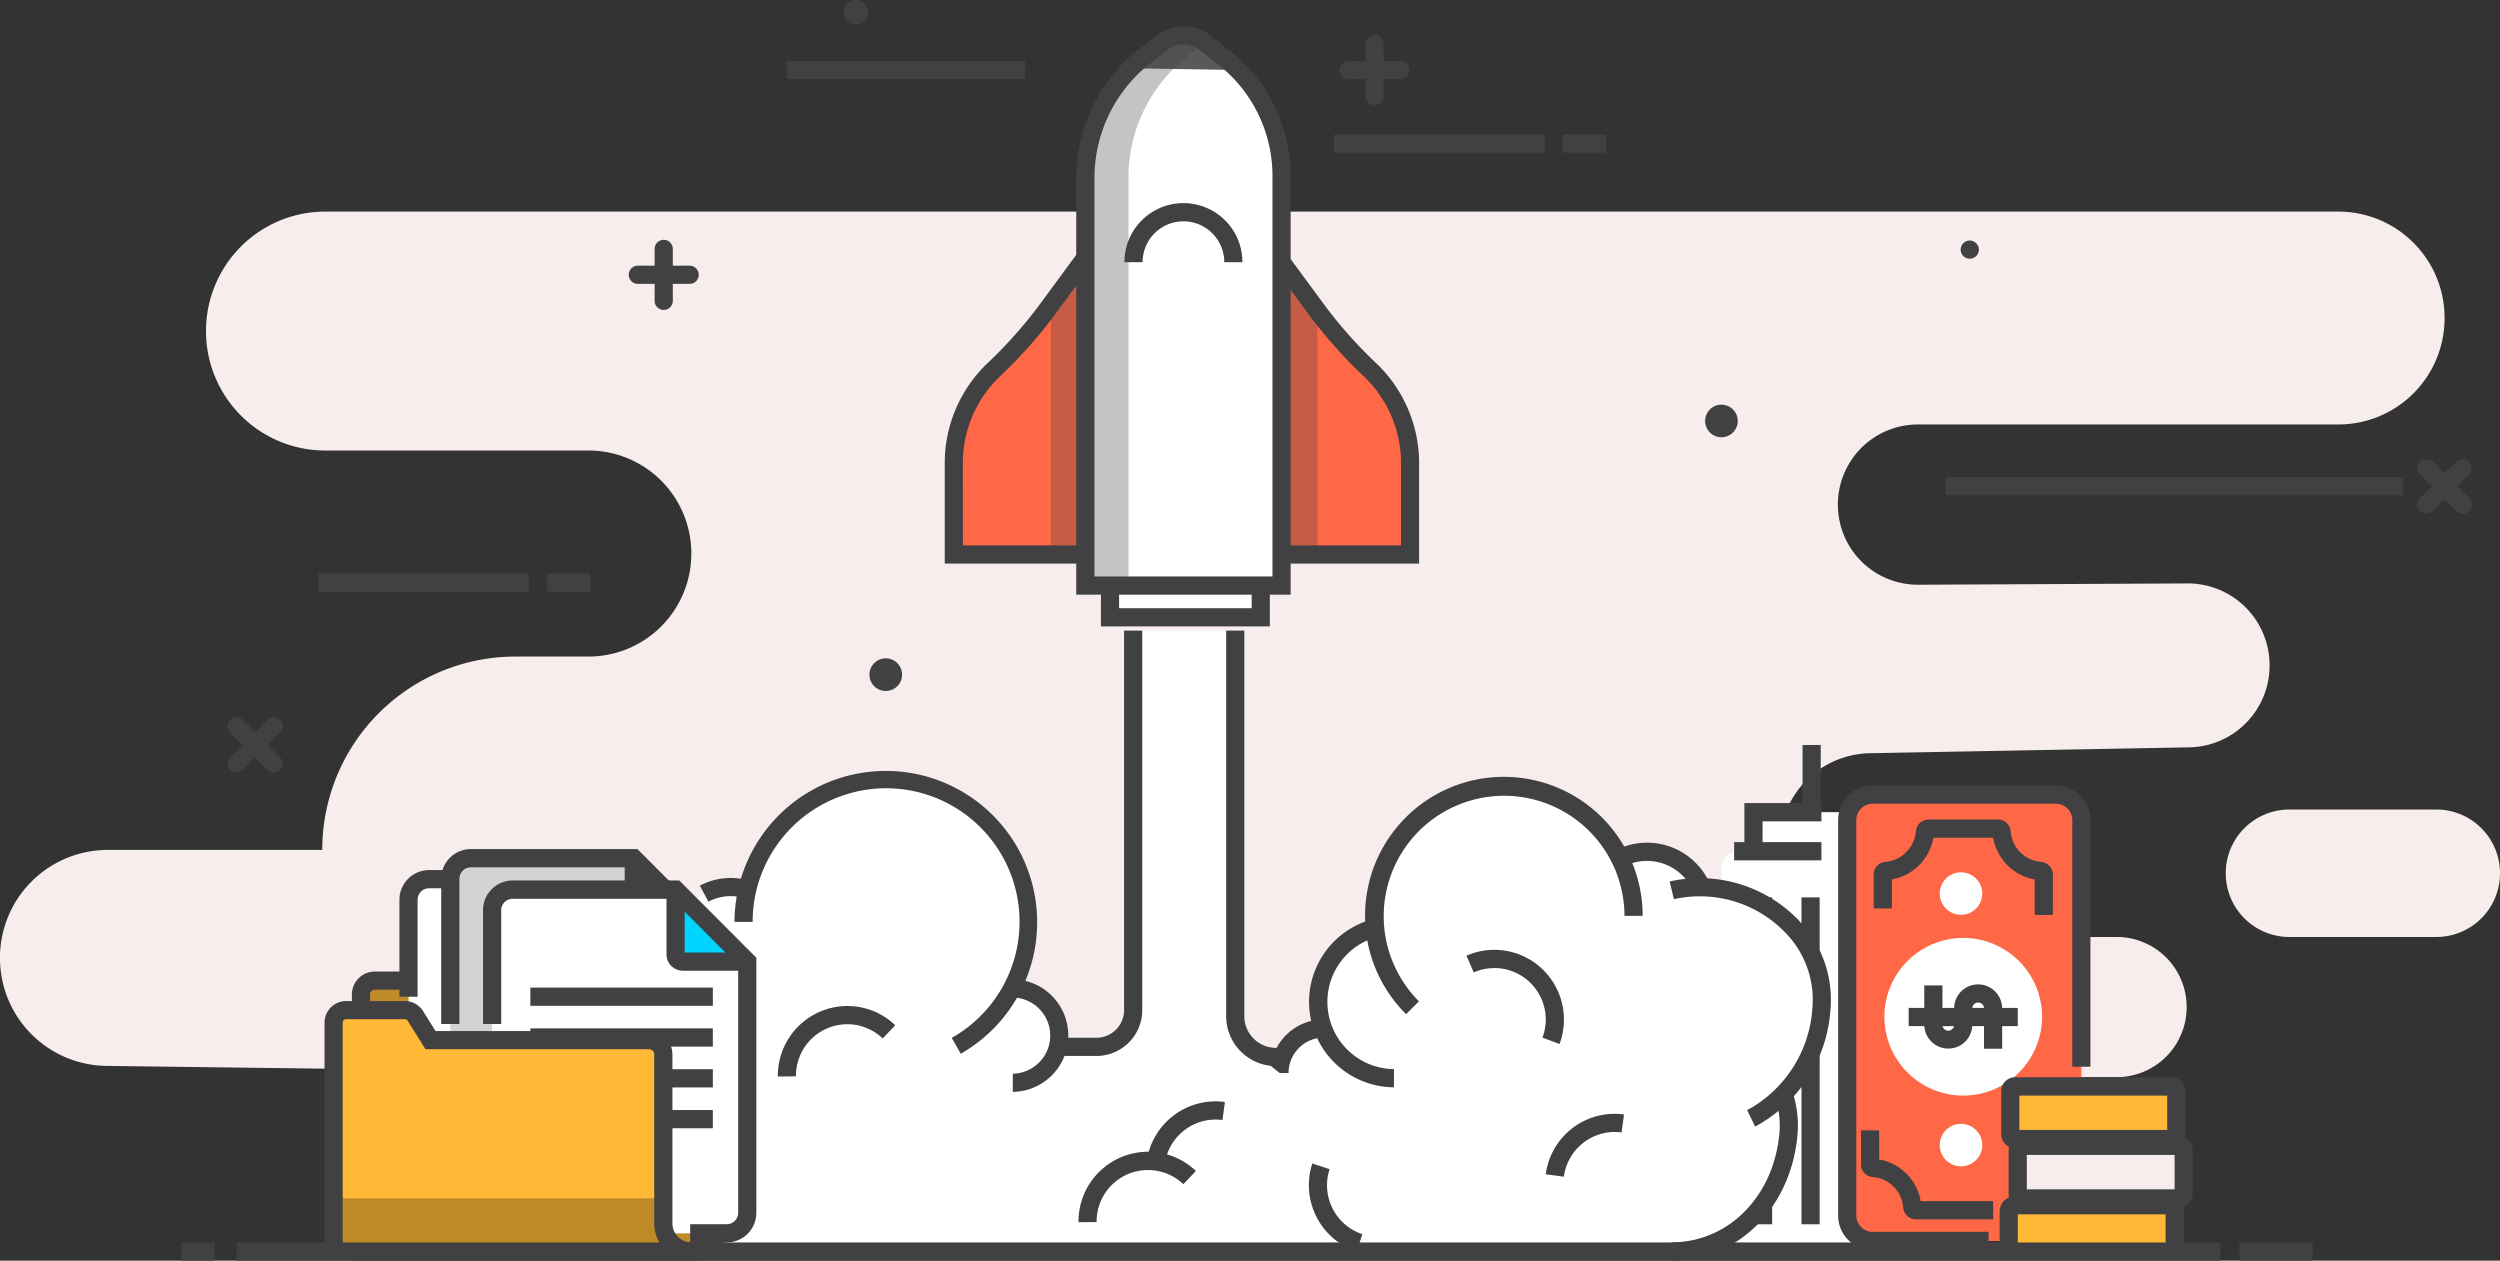 <svg xmlns="http://www.w3.org/2000/svg" width="208.155" height="104.967" viewBox="0 0 208.155 104.967">
  <rect x="0" y="0" width="208.155" height="104.967" fill="#333333" stroke="none"/>
  <g id="_-e-Icon_Container" data-name=" -e-Icon Container" transform="translate(0 0)">
    <g id="Vector_Smart_Object" data-name="Vector Smart Object" transform="translate(0 0)">
      <g id="Group_400" data-name="Group 400">
        <g id="Group_269" data-name="Group 269" transform="translate(0 17.618)">
          <g id="Group_267" data-name="Group 267">
            <path id="Path_115" data-name="Path 115" d="M563.073,729.121H730.71a8.848,8.848,0,0,1,8.833,8.862h0a8.847,8.847,0,0,1-8.833,8.862H695.682a6.665,6.665,0,0,0-6.655,6.672h0a6.664,6.664,0,0,0,6.656,6.672h.031l22.423-.109a6.814,6.814,0,0,1,6.836,6.792v.033h0a6.814,6.814,0,0,1-6.679,6.823l-26.619.489a7.642,7.642,0,0,0-7.488,7.65h0a7.64,7.64,0,0,0,7.629,7.65h20.432a5.827,5.827,0,0,1,5.819,5.836h0a5.828,5.828,0,0,1-5.819,5.836h-7.494a9.85,9.85,0,0,0-9.833,9.866v4.282H574.249v-3.758a11.079,11.079,0,0,0-10.919-11.093l-18.479-.234A8.978,8.978,0,0,1,536,791.261h0a8.977,8.977,0,0,1,8.962-8.991h17.873a16.078,16.078,0,0,1,16.052-16.1h6.126a8.565,8.565,0,0,0,8.549-8.578h0a8.564,8.564,0,0,0-8.549-8.578H563.073a9.929,9.929,0,0,1-9.917-9.942v-.006h0a9.929,9.929,0,0,1,9.913-9.945Z" transform="translate(-536.002 -729.121)" fill="#f7eded"/>
          </g>
          <g id="Group_268" data-name="Group 268" transform="translate(185.32 49.785)">
            <path id="Path_116" data-name="Path 116" d="M761.878,795.7H749.621a5.3,5.3,0,0,1-5.289-5.306h0a5.3,5.3,0,0,1,5.289-5.306h12.256a5.3,5.3,0,0,1,5.289,5.306h0A5.3,5.3,0,0,1,761.878,795.7Z" transform="translate(-744.332 -785.088)" fill="#f7eded"/>
          </g>
        </g>
        <g id="Group_295" data-name="Group 295" transform="translate(143.331 62.029)">
          <g id="Group_270" data-name="Group 270" transform="translate(2.666 5.594)">
            <rect id="Rectangle_138" data-name="Rectangle 138" width="9.349" height="5.743" fill="#fff"/>
          </g>
          <g id="Group_271" data-name="Group 271" transform="translate(1.91 4.835)">
            <path id="Path_117" data-name="Path 117" d="M700.788,790.983h-1.512v-6.5h6.414V786h-4.9Z" transform="translate(-699.276 -784.481)" fill="#414042"/>
          </g>
          <g id="Group_272" data-name="Group 272" transform="translate(0 8.848)">
            <path id="Rectangle_139" data-name="Rectangle 139" d="M698.534,788.992h12.032a1.4,1.4,0,0,1,1.4,1.4h0v31.547H697.129V790.4A1.4,1.4,0,0,1,698.534,788.992Z" transform="translate(-697.129 -788.992)" fill="#fff"/>
          </g>
          <g id="Group_273" data-name="Group 273" transform="translate(1.056 8.089)">
            <rect id="Rectangle_140" data-name="Rectangle 140" width="7.268" height="1.518" fill="#414042"/>
          </g>
          <g id="Group_274" data-name="Group 274" transform="translate(6.754)">
            <rect id="Rectangle_141" data-name="Rectangle 141" width="1.512" height="5.087" fill="#414042"/>
          </g>
          <g id="Group_275" data-name="Group 275" transform="translate(2.709 12.688)">
            <rect id="Rectangle_142" data-name="Rectangle 142" width="1.512" height="27.22" fill="#414042"/>
          </g>
          <g id="Group_276" data-name="Group 276" transform="translate(6.664 12.688)">
            <rect id="Rectangle_143" data-name="Rectangle 143" width="1.512" height="27.22" fill="#414042"/>
          </g>
          <g id="Group_277" data-name="Group 277" transform="translate(10.621 12.688)">
            <rect id="Rectangle_144" data-name="Rectangle 144" width="1.512" height="27.22" fill="#0686d8"/>
          </g>
          <g id="Group_288" data-name="Group 288" transform="translate(9.717 3.378)">
            <g id="Group_278" data-name="Group 278" transform="translate(0.756 0.758)">
              <rect id="Rectangle_145" data-name="Rectangle 145" width="19.494" height="37.164" rx="2.203" fill="#ff6846"/>
            </g>
            <g id="Group_279" data-name="Group 279">
              <path id="Path_118" data-name="Path 118" d="M720.576,821.523H710.92a2.875,2.875,0,0,1-2.867-2.877V785.719a2.874,2.874,0,0,1,2.867-2.876h15.272a2.874,2.874,0,0,1,2.867,2.876v20.536h-1.512V785.719a1.358,1.358,0,0,0-1.355-1.36H710.92a1.358,1.358,0,0,0-1.355,1.358v32.928A1.359,1.359,0,0,0,710.92,820h9.656Z" transform="translate(-708.053 -782.843)" fill="#414042"/>
            </g>
            <g id="Group_280" data-name="Group 280" transform="translate(3.852 12.687)">
              <path id="Path_119" data-name="Path 119" d="M725.507,803.821a6.563,6.563,0,1,1-6.431-6.714,6.563,6.563,0,0,1,6.431,6.714Z" transform="translate(-712.383 -797.105)" fill="#fff"/>
            </g>
            <g id="Group_281" data-name="Group 281" transform="translate(8.461 7.226)">
              <path id="Path_120" data-name="Path 120" d="M721.1,792.776a1.768,1.768,0,1,1-1.733-1.809,1.769,1.769,0,0,1,1.733,1.809Z" transform="translate(-717.564 -790.967)" fill="#fff"/>
            </g>
            <g id="Group_282" data-name="Group 282" transform="translate(8.461 28.167)">
              <path id="Path_121" data-name="Path 121" d="M721.1,816.317a1.768,1.768,0,1,1-1.733-1.809A1.769,1.769,0,0,1,721.1,816.317Z" transform="translate(-717.564 -814.508)" fill="#fff"/>
            </g>
            <g id="Group_285" data-name="Group 285" transform="translate(5.874 16.554)">
              <g id="Group_283" data-name="Group 283" transform="translate(1.299)">
                <path id="Path_122" data-name="Path 122" d="M722.6,806.808h-1.512v-3.357a.487.487,0,1,0-.974,0h0v1.342a2,2,0,0,1-4,.009v-3.266h1.512V804.8a.487.487,0,1,0,.973,0v-1.345a2,2,0,0,1,4,0Z" transform="translate(-716.116 -801.452)" fill="#414042"/>
              </g>
              <g id="Group_284" data-name="Group 284" transform="translate(0 1.959)">
                <rect id="Rectangle_146" data-name="Rectangle 146" width="9.081" height="1.518" fill="#414042"/>
              </g>
            </g>
            <g id="Group_286" data-name="Group 286" transform="translate(2.958 2.83)">
              <path id="Path_123" data-name="Path 123" d="M726.295,793.969h-1.512V791.01a4.271,4.271,0,0,1-3.456-3.469h-4.981a4.258,4.258,0,0,1-3.455,3.469v2.418h-1.512v-2.837a1.042,1.042,0,0,1,.973-1.043,2.789,2.789,0,0,0,2.54-2.534,1.061,1.061,0,0,1,1.055-.99h5.782a1.061,1.061,0,0,1,1.055.988,2.758,2.758,0,0,0,2.517,2.536,1.076,1.076,0,0,1,1,1.072Z" transform="translate(-711.378 -786.024)" fill="#414042"/>
            </g>
            <g id="Group_287" data-name="Group 287" transform="translate(1.91 28.713)">
              <path id="Path_124" data-name="Path 124" d="M721.2,822.527h-6.437a1.061,1.061,0,0,1-1.055-.987,2.758,2.758,0,0,0-2.54-2.538,1.043,1.043,0,0,1-.973-1.043v-2.839h1.512v2.421a4.258,4.258,0,0,1,3.455,3.469H721.2Z" transform="translate(-710.2 -815.121)" fill="#414042"/>
            </g>
          </g>
          <g id="Group_289" data-name="Group 289" transform="translate(23.919 38.317)">
            <path id="Path_125" data-name="Path 125" d="M724.018,825.969v-3.315a.534.534,0,0,1,.534-.534h12.762a.534.534,0,0,1,.534.534h0v3.315Z" transform="translate(-724.018 -822.12)" fill="#ffb936"/>
          </g>
          <g id="Group_290" data-name="Group 290" transform="translate(23.163 37.561)">
            <path id="Path_126" data-name="Path 126" d="M738.5,825.875h-1.512v-3.088H724.68v3.088h-1.512V822.56a1.289,1.289,0,0,1,1.285-1.29h12.762a1.289,1.289,0,0,1,1.285,1.29Z" transform="translate(-723.168 -821.27)" fill="#414042"/>
          </g>
          <g id="Group_291" data-name="Group 291" transform="translate(24.667 33.378)">
            <rect id="Rectangle_147" data-name="Rectangle 147" width="13.821" height="4.377" rx="0.441" fill="#f7eded"/>
          </g>
          <g id="Group_292" data-name="Group 292" transform="translate(23.911 32.615)">
            <path id="Path_127" data-name="Path 127" d="M738.194,821.609H725.157a1.157,1.157,0,0,1-1.148-1.156v-3.592a1.15,1.15,0,0,1,1.148-1.151h13.036a1.151,1.151,0,0,1,1.148,1.151v3.6A1.157,1.157,0,0,1,738.194,821.609Zm-12.673-1.518H737.83v-2.861H725.521Z" transform="translate(-724.009 -815.71)" fill="#414042"/>
          </g>
          <g id="Group_293" data-name="Group 293" transform="translate(24.052 28.434)">
            <rect id="Rectangle_148" data-name="Rectangle 148" width="13.821" height="4.377" rx="0.441" fill="#ffb936"/>
          </g>
          <g id="Group_294" data-name="Group 294" transform="translate(23.296 27.668)">
            <path id="Path_128" data-name="Path 128" d="M737.5,816.052H724.465a1.151,1.151,0,0,1-1.148-1.155v-3.592a1.151,1.151,0,0,1,1.146-1.156H737.5a1.156,1.156,0,0,1,1.148,1.156v3.59A1.157,1.157,0,0,1,737.5,816.052Zm-12.673-1.518H737.14v-2.861H724.831Z" transform="translate(-723.318 -810.149)" fill="#414042"/>
          </g>
        </g>
        <g id="Group_298" data-name="Group 298" transform="translate(111.541 2.908)">
          <g id="Group_296" data-name="Group 296" transform="translate(0 2.161)">
            <path id="Path_129" data-name="Path 129" d="M666.457,716.531h-4.308a.759.759,0,0,1,0-1.518h4.308a.759.759,0,0,1,0,1.518Z" transform="translate(-661.392 -715.013)" fill="#414042"/>
          </g>
          <g id="Group_297" data-name="Group 297" transform="translate(2.155)">
            <path id="Path_130" data-name="Path 130" d="M664.571,718.422a.758.758,0,0,1-.756-.759V713.34a.756.756,0,1,1,1.512,0v4.323A.758.758,0,0,1,664.571,718.422Z" transform="translate(-663.815 -712.584)" fill="#414042"/>
          </g>
        </g>
        <g id="Group_301" data-name="Group 301" transform="translate(52.352 19.966)">
          <g id="Group_299" data-name="Group 299" transform="translate(0 2.159)">
            <path id="Path_131" data-name="Path 131" d="M599.92,735.7h-4.309a.759.759,0,0,1,0-1.518h4.309a.759.759,0,0,1,0,1.518Z" transform="translate(-594.854 -734.187)" fill="#414042"/>
          </g>
          <g id="Group_300" data-name="Group 300" transform="translate(2.155)">
            <path id="Path_132" data-name="Path 132" d="M598.033,737.6a.758.758,0,0,1-.756-.759v-4.323a.756.756,0,1,1,1.512,0v4.323A.758.758,0,0,1,598.033,737.6Z" transform="translate(-597.277 -731.76)" fill="#414042"/>
          </g>
        </g>
        <g id="Group_304" data-name="Group 304" transform="translate(201.26 38.222)">
          <g id="Group_302" data-name="Group 302">
            <path id="Path_133" data-name="Path 133" d="M763.008,756.835a.759.759,0,0,1-.534-1.3l3.048-3.056a.757.757,0,0,1,1.067,1.072l-3.047,3.057A.758.758,0,0,1,763.008,756.835Z" transform="translate(-762.251 -752.283)" fill="#414042"/>
          </g>
          <g id="Group_303" data-name="Group 303" transform="translate(0.022 0.001)">
            <path id="Path_134" data-name="Path 134" d="M766.058,756.835a.753.753,0,0,1-.534-.222l-3.048-3.057a.757.757,0,0,1,1.067-1.072l3.047,3.056a.759.759,0,0,1-.534,1.3Z" transform="translate(-762.275 -752.284)" fill="#414042"/>
          </g>
        </g>
        <g id="Group_307" data-name="Group 307" transform="translate(18.933 59.723)">
          <g id="Group_305" data-name="Group 305" transform="translate(0.02 0)">
            <path id="Path_135" data-name="Path 135" d="M558.063,781.048a.758.758,0,0,1-.534-1.294l3.047-3.057a.757.757,0,1,1,1.111,1.028l-.044.044-3.048,3.057A.754.754,0,0,1,558.063,781.048Z" transform="translate(-557.308 -776.454)" fill="#414042"/>
          </g>
          <g id="Group_306" data-name="Group 306">
            <path id="Path_136" data-name="Path 136" d="M561.111,781.048a.755.755,0,0,1-.534-.221l-3.047-3.057a.757.757,0,0,1,1.024-1.116l.044.044,3.048,3.057a.758.758,0,0,1-.534,1.294Z" transform="translate(-557.286 -776.454)" fill="#414042"/>
          </g>
        </g>
        <g id="Group_308" data-name="Group 308" transform="translate(26.51 47.764)">
          <rect id="Rectangle_149" data-name="Rectangle 149" width="17.539" height="1.518" fill="#414042"/>
        </g>
        <g id="Group_309" data-name="Group 309" transform="translate(65.522 5.069)">
          <rect id="Rectangle_150" data-name="Rectangle 150" width="19.83" height="1.518" fill="#414042"/>
        </g>
        <g id="Group_310" data-name="Group 310" transform="translate(161.981 39.727)">
          <rect id="Rectangle_151" data-name="Rectangle 151" width="38.117" height="1.518" fill="#414042"/>
        </g>
        <g id="Group_311" data-name="Group 311" transform="translate(45.561 47.764)">
          <rect id="Rectangle_152" data-name="Rectangle 152" width="3.6" height="1.518" fill="#414042"/>
        </g>
        <g id="Group_312" data-name="Group 312" transform="translate(111.073 11.197)">
          <rect id="Rectangle_153" data-name="Rectangle 153" width="17.54" height="1.518" fill="#414042"/>
        </g>
        <g id="Group_313" data-name="Group 313" transform="translate(130.125 11.197)">
          <rect id="Rectangle_154" data-name="Rectangle 154" width="3.6" height="1.518" fill="#414042"/>
        </g>
        <g id="Group_314" data-name="Group 314" transform="translate(141.973 33.693)">
          <path id="Path_137" data-name="Path 137" d="M698.318,748.554a1.357,1.357,0,1,1-1.358-1.363,1.357,1.357,0,0,1,1.358,1.363Z" transform="translate(-695.603 -747.191)" fill="#414042"/>
        </g>
        <g id="Group_315" data-name="Group 315" transform="translate(72.393 54.82)">
          <path id="Path_138" data-name="Path 138" d="M620.1,772.3a1.358,1.358,0,1,1-1.358-1.363A1.359,1.359,0,0,1,620.1,772.3Z" transform="translate(-617.384 -770.942)" fill="#414042"/>
        </g>
        <g id="Group_316" data-name="Group 316" transform="translate(163.251 20.029)">
          <path id="Path_139" data-name="Path 139" d="M721.035,732.591a.756.756,0,1,1-.756-.76.757.757,0,0,1,.756.76Z" transform="translate(-719.523 -731.831)" fill="#414042"/>
        </g>
        <g id="Group_317" data-name="Group 317" transform="translate(70.223)">
          <path id="Path_140" data-name="Path 140" d="M617,710.343a1.026,1.026,0,1,1-1.026-1.028A1.026,1.026,0,0,1,617,710.343Z" transform="translate(-614.944 -709.315)" fill="#414042"/>
        </g>
        <g id="Group_368" data-name="Group 368" transform="translate(44.813 2.173)">
          <g id="Group_318" data-name="Group 318" transform="translate(10.096 86.46)">
            <rect id="Rectangle_155" data-name="Rectangle 155" width="90.538" height="15.563" rx="7.781" fill="#fff"/>
          </g>
          <g id="Group_319" data-name="Group 319" transform="translate(12.206 57.846)">
            <ellipse id="Ellipse_1" data-name="Ellipse 1" cx="11.84" cy="11.878" rx="11.84" ry="11.878" transform="translate(0 16.081) rotate(-42.771)" fill="#fff"/>
          </g>
          <g id="Group_320" data-name="Group 320" transform="translate(11.336 71.678)">
            <path id="Path_141" data-name="Path 141" d="M608.5,797.036a4.687,4.687,0,1,1-4.686-4.7A4.687,4.687,0,0,1,608.5,797.036Z" transform="translate(-599.122 -792.335)" fill="#fff"/>
          </g>
          <g id="Group_321" data-name="Group 321" transform="translate(4.607 74.804)">
            <path id="Path_142" data-name="Path 142" d="M605.371,802.778a6.906,6.906,0,1,1-6.906-6.929,6.906,6.906,0,0,1,6.906,6.929Z" transform="translate(-591.558 -795.849)" fill="#fff"/>
          </g>
          <g id="Group_322" data-name="Group 322" transform="translate(0.752 83.29)">
            <path id="Path_143" data-name="Path 143" d="M605.9,814.756a9.34,9.34,0,1,1-9.34-9.367,9.341,9.341,0,0,1,9.34,9.367Z" transform="translate(-587.224 -805.389)" fill="#fff"/>
          </g>
          <g id="Group_323" data-name="Group 323" transform="translate(0 84.364)">
            <path id="Path_144" data-name="Path 144" d="M596.474,825.015a10.132,10.132,0,0,1-5.793-18.419l.868,1.245a8.614,8.614,0,0,0,4.924,15.656Z" transform="translate(-586.379 -806.596)" fill="#414042"/>
          </g>
          <g id="Group_324" data-name="Group 324" transform="translate(35.593 80.121)">
            <path id="Path_145" data-name="Path 145" d="M634.228,805.759a3.918,3.918,0,1,1-3.914-3.932A3.918,3.918,0,0,1,634.228,805.759Z" transform="translate(-626.391 -801.827)" fill="#fff"/>
          </g>
          <g id="Group_325" data-name="Group 325" transform="translate(69.541 63.178)">
            <ellipse id="Ellipse_2" data-name="Ellipse 2" cx="10.78" cy="10.812" rx="10.78" ry="10.812" transform="translate(0 0.193) rotate(-0.513)" fill="#fff"/>
          </g>
          <g id="Group_326" data-name="Group 326" transform="translate(79.267 73.203)">
            <path id="Path_146" data-name="Path 146" d="M689.3,800.968c-.345,3.832-3.088,6.92-6.9,6.92a6.919,6.919,0,0,1,0-13.838C686.215,794.047,689.645,797.161,689.3,800.968Z" transform="translate(-675.488 -794.05)" fill="#fff"/>
          </g>
          <g id="Group_327" data-name="Group 327" transform="translate(72.358 77.982)">
            <path id="Path_147" data-name="Path 147" d="M681.537,806.34c-.346,3.832-3.089,6.92-6.9,6.92a6.919,6.919,0,0,1,0-13.838C678.448,799.422,681.879,802.534,681.537,806.34Z" transform="translate(-667.721 -799.422)" fill="#fff"/>
          </g>
          <g id="Group_328" data-name="Group 328" transform="translate(12.425 78.07)">
            <path id="Path_148" data-name="Path 148" d="M626.653,806.441c-.658,3.831-5.888,6.918-13.153,6.918s-13.153-3.1-13.153-6.918,5.889-6.92,13.153-6.92S627.307,802.634,626.653,806.441Z" transform="translate(-600.347 -799.521)" fill="#fff"/>
          </g>
          <g id="Group_329" data-name="Group 329" transform="translate(86.649 71.678)">
            <path id="Path_149" data-name="Path 149" d="M703.984,802.451c-.5,5.6-4.514,10.114-10.082,10.114a10.115,10.115,0,1,1,0-20.23C699.47,792.335,704.486,796.887,703.984,802.451Z" transform="translate(-683.787 -792.335)" fill="#fff"/>
          </g>
          <g id="Group_330" data-name="Group 330" transform="translate(84.61 82.507)">
            <path id="Path_150" data-name="Path 150" d="M700.981,814.267c-.487,5.4-4.359,9.758-9.727,9.758a9.758,9.758,0,0,1,0-19.517C696.625,804.509,701.464,808.9,700.981,814.267Z" transform="translate(-681.495 -804.509)" fill="#fff"/>
          </g>
          <g id="Group_331" data-name="Group 331" transform="translate(64.924 74.899)">
            <path id="Path_151" data-name="Path 151" d="M672.026,802.306a6.331,6.331,0,1,1-6.332-6.351A6.331,6.331,0,0,1,672.026,802.306Z" transform="translate(-659.364 -795.956)" fill="#fff"/>
          </g>
          <g id="Group_332" data-name="Group 332" transform="translate(62.029 83.114)">
            <path id="Path_152" data-name="Path 152" d="M663.5,808.9a3.694,3.694,0,1,1-3.694-3.706A3.694,3.694,0,0,1,663.5,808.9Z" transform="translate(-656.11 -805.191)" fill="#fff"/>
          </g>
          <g id="Group_333" data-name="Group 333" transform="translate(60.963 82.702)">
            <path id="Path_153" data-name="Path 153" d="M656.423,809.193h-1.512a4.463,4.463,0,0,1,4.448-4.465v1.518A2.945,2.945,0,0,0,656.423,809.193Z" transform="translate(-654.911 -804.728)" fill="#414042"/>
          </g>
          <g id="Group_334" data-name="Group 334" transform="translate(39.511 84.899)">
            <path id="Path_154" data-name="Path 154" d="M645.526,811.483c0,2.366-3.3,4.284-7.365,4.284s-7.365-1.919-7.365-4.284,3.3-4.285,7.365-4.285S645.526,809.117,645.526,811.483Z" transform="translate(-630.796 -807.198)" fill="#fff"/>
          </g>
          <g id="Group_335" data-name="Group 335" transform="translate(87.361 68.751)">
            <path id="Path_155" data-name="Path 155" d="M694.193,792.286c0,2.748-4.648,10.079-4.648,6.709,0-2.747-4.958-2.224-4.958-4.974a4.967,4.967,0,0,1,4.958-4.975C692.286,789.047,694.193,789.539,694.193,792.286Z" transform="translate(-684.587 -789.045)" fill="#fff"/>
          </g>
          <g id="Group_336" data-name="Group 336" transform="translate(90.035 67.991)">
            <path id="Path_156" data-name="Path 156" d="M693.71,792.19a4.211,4.211,0,0,0-3.832-2.481,4.159,4.159,0,0,0-1.68.349l-.6-1.39a5.713,5.713,0,0,1,7.5,2.9Z" transform="translate(-687.593 -788.191)" fill="#414042"/>
          </g>
          <g id="Group_337" data-name="Group 337" transform="translate(68.844 62.508)">
            <path id="Path_157" data-name="Path 157" d="M667.189,801.787a11.556,11.556,0,1,1,19.695-8.184h-1.512a10.024,10.024,0,1,0-17.113,7.112Z" transform="translate(-663.771 -782.027)" fill="#414042"/>
          </g>
          <g id="Group_351" data-name="Group 351" transform="translate(33.847)">
            <g id="Group_338" data-name="Group 338" transform="translate(13.763 43.921)">
              <rect id="Rectangle_156" data-name="Rectangle 156" width="12.55" height="5.303" fill="#fff"/>
            </g>
            <g id="Group_339" data-name="Group 339" transform="translate(13.006 43.162)">
              <path id="Path_158" data-name="Path 158" d="M653.111,767.1H639.049v-6.821h14.062Zm-12.55-1.518H651.6V761.8H640.561Z" transform="translate(-639.049 -760.279)" fill="#414042"/>
            </g>
            <g id="Group_340" data-name="Group 340" transform="translate(0.756 18.049)">
              <path id="Path_159" data-name="Path 159" d="M625.278,757.994h11.874V732.047l-4.383,5.947a38.67,38.67,0,0,1-4.264,4.715,10.674,10.674,0,0,0-3.226,7.65Z" transform="translate(-625.278 -732.047)" fill="#ff6846"/>
            </g>
            <g id="Group_341" data-name="Group 341" transform="translate(8.834 18.053)" opacity="0.3">
              <path id="Path_160" data-name="Path 160" d="M634.359,737.2v20.793h3.8V732.052Z" transform="translate(-634.359 -732.052)" fill="#414042"/>
            </g>
            <g id="Group_342" data-name="Group 342" transform="translate(26.87 18.549)">
              <path id="Path_161" data-name="Path 161" d="M666.511,758.553H654.634V732.61l4.382,5.947a38.82,38.82,0,0,0,4.265,4.715,10.674,10.674,0,0,1,3.227,7.65Z" transform="translate(-654.634 -732.61)" fill="#ff6846"/>
            </g>
            <g id="Group_343" data-name="Group 343" transform="translate(27.235 17.644)" opacity="0.3">
              <path id="Path_162" data-name="Path 162" d="M658.841,736.742v20.793h-3.8V731.592Z" transform="translate(-655.045 -731.592)" fill="#414042"/>
            </g>
            <g id="Group_344" data-name="Group 344" transform="translate(0 15.747)">
              <path id="Path_163" data-name="Path 163" d="M637.813,758.467H624.428v-8.391a11.5,11.5,0,0,1,3.456-8.194,38.382,38.382,0,0,0,4.181-4.626l5.745-7.8ZM625.94,756.95H636.3V734.069l-3.017,4.092a39.717,39.717,0,0,1-4.346,4.8,9.969,9.969,0,0,0-3,7.107Z" transform="translate(-624.428 -729.46)" fill="#414042"/>
            </g>
            <g id="Group_345" data-name="Group 345" transform="translate(26.115 15.755)">
              <path id="Path_164" data-name="Path 164" d="M667.169,758.468H653.786v-29l5.747,7.8a37.946,37.946,0,0,0,4.181,4.626,11.5,11.5,0,0,1,3.455,8.195ZM655.3,756.951h10.361v-6.874a9.972,9.972,0,0,0-3-7.107,39.661,39.661,0,0,1-4.346-4.8l-3.017-4.092Z" transform="translate(-653.786 -729.469)" fill="#414042"/>
            </g>
            <g id="Group_346" data-name="Group 346" transform="translate(11.705 0.759)">
              <path id="Path_165" data-name="Path 165" d="M653.928,758.433H637.586V724.467a12.809,12.809,0,0,1,4.957-10.126L644,713.211a2.864,2.864,0,0,1,3.508,0l1.591,1.234a12.463,12.463,0,0,1,4.824,9.854Z" transform="translate(-637.586 -712.611)" fill="#fff"/>
            </g>
            <g id="Group_347" data-name="Group 347" transform="translate(15.697 1.209)">
              <path id="Path_166" data-name="Path 166" d="M642.074,715.424l1.946-1.507a3.813,3.813,0,0,1,4.677,0l2.123,1.645Z" transform="translate(-642.074 -713.116)" fill="#58595b"/>
            </g>
            <g id="Group_348" data-name="Group 348" transform="translate(11.708 0.759)" opacity="0.31">
              <path id="Path_167" data-name="Path 167" d="M646.136,714.341l1.418-1.1-.041-.032a2.864,2.864,0,0,0-3.508,0l-1.459,1.131a12.809,12.809,0,0,0-4.956,10.126v33.966h3.59V724.467A12.808,12.808,0,0,1,646.136,714.341Z" transform="translate(-637.59 -712.611)" fill="#414042"/>
            </g>
            <g id="Group_349" data-name="Group 349" transform="translate(14.965 14.739)">
              <path id="Path_168" data-name="Path 168" d="M651.073,733.244h-1.512a3.4,3.4,0,1,0-6.8,0v0h-1.512a4.911,4.911,0,1,1,9.822-.012v.012Z" transform="translate(-641.251 -728.327)" fill="#414042"/>
            </g>
            <g id="Group_350" data-name="Group 350" transform="translate(10.951)">
              <path id="Path_169" data-name="Path 169" d="M654.59,759.1H636.739V724.373a13.656,13.656,0,0,1,5.248-10.726l1.46-1.13a3.615,3.615,0,0,1,4.433,0l1.59,1.233a13.308,13.308,0,0,1,5.119,10.456Zm-16.338-1.518h14.825V724.2a11.783,11.783,0,0,0-4.531-9.251l-1.59-1.233a2.1,2.1,0,0,0-2.58,0l-1.46,1.131a12.126,12.126,0,0,0-4.662,9.525Z" transform="translate(-636.739 -711.757)" fill="#414042"/>
            </g>
          </g>
          <g id="Group_352" data-name="Group 352" transform="translate(64.185 74.374)">
            <path id="Path_170" data-name="Path 170" d="M665.6,809.351a7.116,7.116,0,0,1-1.811-13.985l.386,1.468a5.6,5.6,0,0,0,1.423,11Z" transform="translate(-658.534 -795.366)" fill="#414042"/>
          </g>
          <g id="Group_353" data-name="Group 353" transform="translate(16.343 62.023)">
            <path id="Path_171" data-name="Path 171" d="M623.588,805.024l-.748-1.321a11.111,11.111,0,1,0-16.577-9.663h-1.512a12.6,12.6,0,1,1,18.837,10.984Z" transform="translate(-604.751 -781.482)" fill="#414042"/>
          </g>
          <g id="Group_354" data-name="Group 354" transform="translate(13.459 70.925)">
            <path id="Path_172" data-name="Path 172" d="M602.221,793.466l-.712-1.334a5.483,5.483,0,0,1,4.173-.4l-.445,1.451A3.932,3.932,0,0,0,602.221,793.466Z" transform="translate(-601.509 -791.489)" fill="#414042"/>
          </g>
          <g id="Group_355" data-name="Group 355" transform="translate(39.512 79.363)">
            <path id="Path_173" data-name="Path 173" d="M630.8,810.355v-1.518a3.173,3.173,0,0,0,0-6.345h0v-1.518a4.69,4.69,0,0,1,0,9.379Z" transform="translate(-630.797 -800.975)" fill="#414042"/>
          </g>
          <g id="Group_356" data-name="Group 356" transform="translate(41.459 50.33)">
            <path id="Path_174" data-name="Path 174" d="M660.9,811.183h-27.91l8.077-9.123V768.337h8.651l-.372,30.786a5.957,5.957,0,0,0,2.267,4.751Z" transform="translate(-632.986 -768.337)" fill="#fff"/>
          </g>
          <g id="Group_357" data-name="Group 357" transform="translate(57.284 50.331)">
            <path id="Path_175" data-name="Path 175" d="M655.772,804.6h-.9a4.157,4.157,0,0,1-4.1-4.148V768.338h1.512v32.113a2.635,2.635,0,0,0,2.6,2.63h.89Z" transform="translate(-650.775 -768.338)" fill="#414042"/>
          </g>
          <g id="Group_358" data-name="Group 358" transform="translate(43.422 50.33)">
            <path id="Path_176" data-name="Path 176" d="M638.258,803.755h-3.066v-1.518h3.066a2.3,2.3,0,0,0,2.292-2.3v-31.6h1.512v31.6A3.815,3.815,0,0,1,638.258,803.755Z" transform="translate(-635.192 -768.337)" fill="#414042"/>
          </g>
          <g id="Group_359" data-name="Group 359" transform="translate(44.986 93.724)">
            <path id="Path_177" data-name="Path 177" d="M636.951,822.988a5.8,5.8,0,0,1,5.724-5.869,6.017,6.017,0,0,1,2.181.4,5.8,5.8,0,0,1,1.868,1.2l-1.042,1.1a4.276,4.276,0,0,0-7.222,3.154Z" transform="translate(-636.951 -817.119)" fill="#414042"/>
          </g>
          <g id="Group_360" data-name="Group 360" transform="translate(19.952 81.59)">
            <path id="Path_178" data-name="Path 178" d="M608.809,809.348a5.8,5.8,0,0,1,3.478-5.386,5.73,5.73,0,0,1,2.246-.484,5.876,5.876,0,0,1,2.181.4,5.771,5.771,0,0,1,1.868,1.2l-1.042,1.1a4.252,4.252,0,0,0-1.383-.883,4.065,4.065,0,0,0-1.611-.3,4.269,4.269,0,0,0-3.93,2.719,4.314,4.314,0,0,0-.3,1.617Z" transform="translate(-608.809 -803.478)" fill="#414042"/>
          </g>
          <g id="Group_361" data-name="Group 361" transform="translate(77.286 76.913)">
            <path id="Path_179" data-name="Path 179" d="M681.007,806.06l-1.415-.534a4.287,4.287,0,0,0-2.507-5.517,4.079,4.079,0,0,0-1.617-.267,4.212,4.212,0,0,0-1.6.356l-.606-1.39a5.744,5.744,0,0,1,2.163-.486,5.885,5.885,0,0,1,2.188.363,5.815,5.815,0,0,1,3.4,7.472Z" transform="translate(-673.261 -798.22)" fill="#414042"/>
          </g>
          <g id="Group_362" data-name="Group 362" transform="translate(50.663 89.524)">
            <path id="Path_180" data-name="Path 180" d="M644.831,817.635l-1.5-.2a5.789,5.789,0,0,1,6.5-4.983l.013,0-.2,1.5a4.288,4.288,0,0,0-4.809,3.677Z" transform="translate(-643.332 -812.397)" fill="#414042"/>
          </g>
          <g id="Group_363" data-name="Group 363" transform="translate(83.891 90.558)">
            <path id="Path_181" data-name="Path 181" d="M682.185,818.8l-1.5-.2a5.788,5.788,0,0,1,6.5-4.983l.015,0-.2,1.5a4.183,4.183,0,0,0-1.638.1,4.293,4.293,0,0,0-3.172,3.58Z" transform="translate(-680.686 -813.559)" fill="#414042"/>
          </g>
          <g id="Group_364" data-name="Group 364" transform="translate(64.165 94.701)">
            <path id="Path_182" data-name="Path 182" d="M662.492,825.545a5.822,5.822,0,0,1-3.692-7.328l1.438.472a4.291,4.291,0,0,0,1.252,4.57,4.242,4.242,0,0,0,1.474.842Z" transform="translate(-658.511 -818.217)" fill="#414042"/>
          </g>
          <g id="Group_365" data-name="Group 365" transform="translate(3.854 74.072)">
            <path id="Path_183" data-name="Path 183" d="M592.949,808.121a7.677,7.677,0,0,1,10.282-11.374l-.962,1.172a6.163,6.163,0,0,0-8.251,9.134Z" transform="translate(-590.711 -795.026)" fill="#414042"/>
          </g>
          <g id="Group_366" data-name="Group 366" transform="translate(94.207 70.942)">
            <path id="Path_184" data-name="Path 184" d="M699.4,812.191l-.666-1.364a10.416,10.416,0,0,0,5.435-8.54,7.976,7.976,0,0,0-2.144-6.125,9.882,9.882,0,0,0-9.388-2.9l-.356-1.476a11.428,11.428,0,0,1,10.859,3.353,9.48,9.48,0,0,1,2.533,7.285A11.944,11.944,0,0,1,699.4,812.191Z" transform="translate(-692.283 -791.508)" fill="#414042"/>
          </g>
          <g id="Group_367" data-name="Group 367" transform="translate(94.368 88.899)">
            <path id="Path_185" data-name="Path 185" d="M692.464,825.578v-1.518c4.728,0,8.5-3.813,8.974-9.069a7.355,7.355,0,0,0-.3-2.847l1.443-.45a8.861,8.861,0,0,1,.362,3.436C702.4,821.183,697.992,825.578,692.464,825.578Z" transform="translate(-692.464 -811.695)" fill="#414042"/>
          </g>
        </g>
        <g id="Group_395" data-name="Group 395" transform="translate(27.022 70.697)">
          <g id="Group_369" data-name="Group 369" transform="translate(3.029 10.947)">
            <path id="Rectangle_157" data-name="Rectangle 157" d="M571.218,801.1H598.26a1.5,1.5,0,0,1,1.5,1.505v18.147a2.91,2.91,0,0,1-2.91,2.91H569.784V802.53a1.434,1.434,0,0,1,1.434-1.434Z" transform="translate(-569.784 -801.096)" fill="#bf8b29"/>
          </g>
          <g id="Group_370" data-name="Group 370" transform="translate(2.276 10.192)">
            <path id="Path_186" data-name="Path 186" d="M597.315,824.324H568.938V802.167a1.92,1.92,0,0,1,1.911-1.92h17.673v1.512H570.849a.4.4,0,0,0-.4.406V822.8H597.31a1.6,1.6,0,0,0,1.6-1.6V802.224a.462.462,0,0,0-.462-.463H596.6v-1.514h1.846a1.979,1.979,0,0,1,1.974,1.98v18.98A3.119,3.119,0,0,1,597.315,824.324Z" transform="translate(-568.938 -800.247)" fill="#414042"/>
          </g>
          <g id="Group_373" data-name="Group 373" transform="translate(6.235 1.745)">
            <g id="Group_371" data-name="Group 371" transform="translate(0.761 0.758)">
              <path id="Path_187" data-name="Path 187" d="M589.517,791.6l5.972,5.991v20.912a1.711,1.711,0,0,1-1.708,1.714H575.951a1.711,1.711,0,0,1-1.708-1.713h0V793.317a1.71,1.71,0,0,1,1.708-1.713h13.566Z" transform="translate(-574.243 -791.604)" fill="#fff"/>
            </g>
            <g id="Group_372" data-name="Group 372">
              <path id="Path_188" data-name="Path 188" d="M593.685,820.888H575.857v-1.518h17.827a.955.955,0,0,0,.953-.955v-20.6l-5.529-5.545H575.854a.954.954,0,0,0-.954.954V801.3h-1.512v-8.073a2.47,2.47,0,0,1,2.466-2.472h13.877l6.415,6.435v21.226A2.473,2.473,0,0,1,593.685,820.888Z" transform="translate(-573.388 -790.752)" fill="#414042"/>
            </g>
          </g>
          <g id="Group_382" data-name="Group 382" transform="translate(9.716)">
            <g id="Group_374" data-name="Group 374" transform="translate(0.758 0.759)">
              <path id="Path_189" data-name="Path 189" d="M593.427,789.646l5.972,5.991v20.914a1.711,1.711,0,0,1-1.709,1.714H579.861a1.711,1.711,0,0,1-1.708-1.713h0v-25.2a1.709,1.709,0,0,1,1.706-1.713h0Z" transform="translate(-578.153 -789.643)" fill="#d1d3d4"/>
            </g>
            <g id="Group_375" data-name="Group 375" transform="translate(16.031 0.762)">
              <path id="Path_190" data-name="Path 190" d="M595.323,795.634v-5.987l5.972,5.991Z" transform="translate(-595.323 -789.647)" fill="#ffb936"/>
            </g>
            <g id="Group_376" data-name="Group 376" transform="translate(15.276 0.762)">
              <path id="Path_191" data-name="Path 191" d="M601.2,796.392h-5.375a1.356,1.356,0,0,1-1.353-1.357v-5.388h1.512v5.232H601.2Z" transform="translate(-594.474 -789.647)" fill="#414042"/>
            </g>
            <g id="Group_377" data-name="Group 377" transform="translate(3.943 8.913)">
              <rect id="Rectangle_158" data-name="Rectangle 158" width="15.194" height="1.518" fill="#414042"/>
            </g>
            <g id="Group_378" data-name="Group 378" transform="translate(3.943 12.312)">
              <rect id="Rectangle_159" data-name="Rectangle 159" width="15.194" height="1.518" fill="#414042"/>
            </g>
            <g id="Group_379" data-name="Group 379" transform="translate(3.943 15.71)">
              <rect id="Rectangle_160" data-name="Rectangle 160" width="15.194" height="1.518" fill="#414042"/>
            </g>
            <g id="Group_380" data-name="Group 380" transform="translate(3.943 19.109)">
              <rect id="Rectangle_161" data-name="Rectangle 161" width="15.194" height="1.518" fill="#414042"/>
            </g>
            <g id="Group_381" data-name="Group 381">
              <path id="Path_192" data-name="Path 192" d="M597.6,818.926h-.786v-1.518h.786a.956.956,0,0,0,.952-.954v-20.6l-5.529-5.545H579.765a.954.954,0,0,0-.952.955v12.089H577.3V791.262a2.47,2.47,0,0,1,2.464-2.472h13.877l6.415,6.435v21.229A2.473,2.473,0,0,1,597.6,818.926Z" transform="translate(-577.301 -788.79)" fill="#414042"/>
            </g>
          </g>
          <g id="Group_391" data-name="Group 391" transform="translate(13.198 2.616)">
            <g id="Group_383" data-name="Group 383" transform="translate(0.755 0.759)">
              <path id="Path_193" data-name="Path 193" d="M597.337,792.584l5.972,5.991V819.49A1.712,1.712,0,0,1,601.6,821.2H583.774a1.712,1.712,0,0,1-1.709-1.713V794.3a1.711,1.711,0,0,1,1.709-1.713Z" transform="translate(-582.065 -792.584)" fill="#fff"/>
            </g>
            <g id="Group_384" data-name="Group 384" transform="translate(16.027 0.759)">
              <path id="Path_194" data-name="Path 194" d="M599.233,798.575v-5.991l5.973,5.991Z" transform="translate(-599.233 -792.584)" fill="#00d4ff"/>
            </g>
            <g id="Group_385" data-name="Group 385" transform="translate(15.274 0.76)">
              <path id="Path_195" data-name="Path 195" d="M605.111,799.335h-5.375a1.358,1.358,0,0,1-1.35-1.357v-5.392H599.9v5.233h5.215Z" transform="translate(-598.386 -792.585)" fill="#414042"/>
            </g>
            <g id="Group_386" data-name="Group 386" transform="translate(3.938 8.915)">
              <rect id="Rectangle_162" data-name="Rectangle 162" width="15.194" height="1.518" fill="#414042"/>
            </g>
            <g id="Group_387" data-name="Group 387" transform="translate(3.938 12.313)">
              <rect id="Rectangle_163" data-name="Rectangle 163" width="15.194" height="1.518" fill="#414042"/>
            </g>
            <g id="Group_388" data-name="Group 388" transform="translate(3.938 15.711)">
              <rect id="Rectangle_164" data-name="Rectangle 164" width="15.194" height="1.518" fill="#414042"/>
            </g>
            <g id="Group_389" data-name="Group 389" transform="translate(3.938 19.11)">
              <rect id="Rectangle_165" data-name="Rectangle 165" width="15.194" height="1.518" fill="#414042"/>
            </g>
            <g id="Group_390" data-name="Group 390">
              <path id="Path_196" data-name="Path 196" d="M601.507,821.868H598.46V820.35h3.047a.955.955,0,0,0,.952-.955V798.8l-5.524-5.547H583.68a.956.956,0,0,0-.952.954v9.474h-1.512V794.2a2.47,2.47,0,0,1,2.464-2.472h13.877l6.415,6.436v21.227A2.473,2.473,0,0,1,601.507,821.868Z" transform="translate(-581.216 -791.731)" fill="#414042"/>
            </g>
          </g>
          <g id="Group_392" data-name="Group 392" transform="translate(0.753 13.407)">
            <path id="Path_197" data-name="Path 197" d="M597.079,823.965H568.471a1.246,1.246,0,0,1-1.245-1.245V804.9a1.039,1.039,0,0,1,1.037-1.041h4.893a1.034,1.034,0,0,1,.877.487l1.262,2.012h18.194a1.19,1.19,0,0,1,1.188,1.192v14.006a2.356,2.356,0,0,0,2.3,2.406Z" transform="translate(-567.226 -803.862)" fill="#ffb936"/>
          </g>
          <g id="Group_393" data-name="Group 393" transform="translate(0.757 29.074)">
            <path id="Path_198" data-name="Path 198" d="M594.678,823.5v-2.028H567.23v3.19a1.246,1.246,0,0,0,1.245,1.245h28.6a2.354,2.354,0,0,1-2.4-2.307C594.677,823.569,594.677,823.536,594.678,823.5Z" transform="translate(-567.23 -821.474)" fill="#bf8b29"/>
          </g>
          <g id="Group_394" data-name="Group 394" transform="translate(0 12.653)">
            <path id="Path_199" data-name="Path 199" d="M596.986,824.63a3.1,3.1,0,0,1-3.156-3.034c0-.044,0-.088,0-.132V807.459a.432.432,0,0,0-.431-.434H574.786l-1.484-2.367a.283.283,0,0,0-.237-.132h-4.893a.281.281,0,0,0-.281.282V823.77h-1.512V804.813a1.8,1.8,0,0,1,1.793-1.8h4.893a1.784,1.784,0,0,1,1.518.84l1.038,1.659H593.4a1.951,1.951,0,0,1,1.944,1.951v14.006a1.6,1.6,0,0,0,1.553,1.648h.09Z" transform="translate(-566.379 -803.014)" fill="#414042"/>
          </g>
        </g>
        <g id="Group_399" data-name="Group 399" transform="translate(15.108 103.448)">
          <g id="Group_396" data-name="Group 396" transform="translate(4.6)">
            <rect id="Rectangle_166" data-name="Rectangle 166" width="165.172" height="1.518" fill="#414042"/>
          </g>
          <g id="Group_397" data-name="Group 397">
            <rect id="Rectangle_167" data-name="Rectangle 167" width="2.762" height="1.518" fill="#414042"/>
          </g>
          <g id="Group_398" data-name="Group 398" transform="translate(171.347)">
            <rect id="Rectangle_168" data-name="Rectangle 168" width="6.1" height="1.518" fill="#414042"/>
          </g>
        </g>
      </g>
    </g>
  </g>
</svg>

